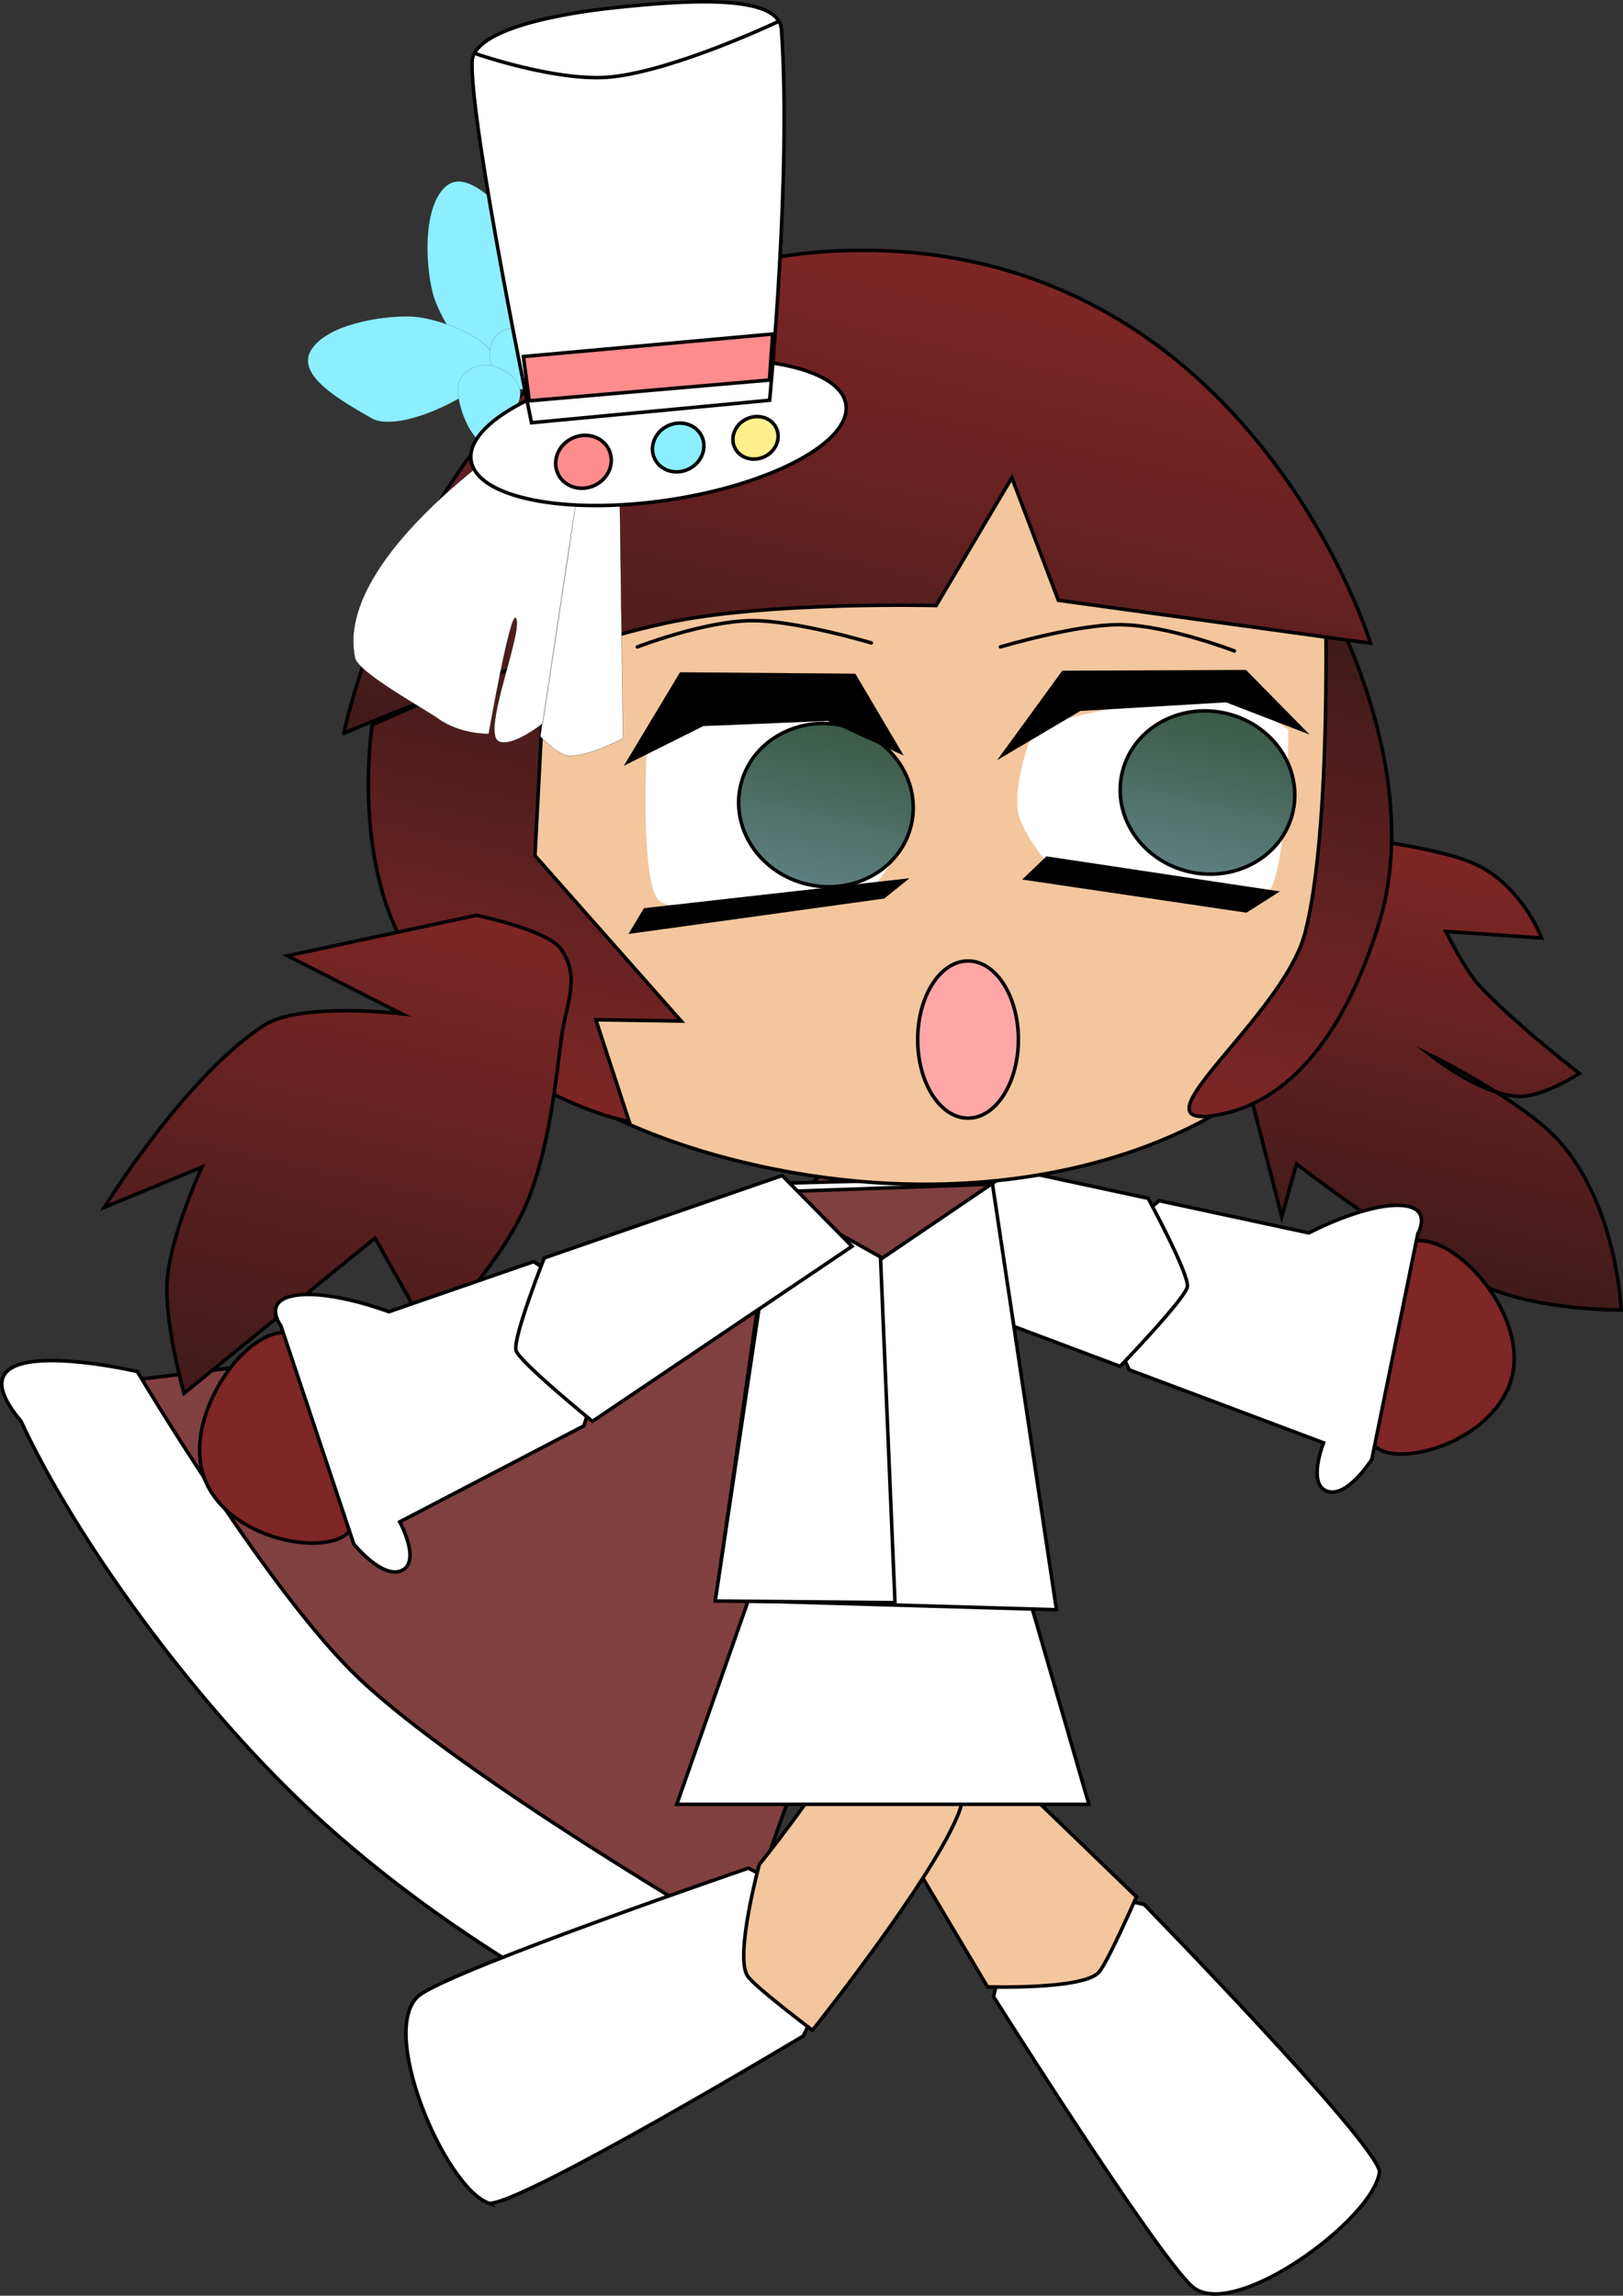 <svg version="1.1" xmlns="http://www.w3.org/2000/svg" xmlns:xlink="http://www.w3.org/1999/xlink" width="229.7" height="324.937" viewBox="0,0,229.7,324.937"><rect x="0" y="0" width="229.7" height="324.937" fill="#333333" stroke="none"/><defs><linearGradient x1="324.32" y1="224.307" x2="311.464" y2="282" gradientUnits="userSpaceOnUse" id="color-1"><stop offset="0" stop-color="#7f2626"/><stop offset="1" stop-color="#401a1a"/></linearGradient><linearGradient x1="233.395" y1="204.897" x2="228.388" y2="227.367" gradientUnits="userSpaceOnUse" id="color-2"><stop offset="0" stop-color="#3a5946"/><stop offset="1" stop-color="#5f7f7f"/></linearGradient><linearGradient x1="287.393" y1="203.113" x2="282.386" y2="225.583" gradientUnits="userSpaceOnUse" id="color-3"><stop offset="0" stop-color="#3a5946"/><stop offset="1" stop-color="#5f7f7f"/></linearGradient><linearGradient x1="307.403" y1="193.517" x2="292.123" y2="262.088" gradientUnits="userSpaceOnUse" id="color-4"><stop offset="0" stop-color="#401a1a"/><stop offset="1" stop-color="#7f2626"/></linearGradient><linearGradient x1="195.41" y1="194.886" x2="181.749" y2="256.191" gradientUnits="userSpaceOnUse" id="color-5"><stop offset="0" stop-color="#401a1a"/><stop offset="1" stop-color="#7f2626"/></linearGradient><linearGradient x1="248.9" y1="138.609" x2="230.519" y2="221.095" gradientUnits="userSpaceOnUse" id="color-6"><stop offset="0" stop-color="#7f2626"/><stop offset="1" stop-color="#401a1a"/></linearGradient><linearGradient x1="168.737" y1="228.896" x2="152.415" y2="302.145" gradientUnits="userSpaceOnUse" id="color-7"><stop offset="0" stop-color="#7f2626"/><stop offset="1" stop-color="#401a1a"/></linearGradient></defs><g transform="translate(-113.996,-102.175)"><g data-paper-data="{&quot;isPaintingLayer&quot;:true}" fill-rule="nonzero" stroke-linejoin="miter" stroke-miterlimit="10" stroke-dasharray="" stroke-dashoffset="0" style="mix-blend-mode: normal"><g stroke="#000000" stroke-width="0.5" stroke-linecap="round"><path d="M253.138,279.852l-41.229,115.249l-95.443,-95.777c0,0 63.729,-6.397 85.678,-13.773c15.967,-5.366 34.374,-22.404 34.374,-22.404z" fill="#804040"/><path d="M133.432,296.304c0,0 18.561,31.314 31.401,43.461c14.862,14.059 52.597,35.998 52.597,35.998c0,0 1.136,23.267 -5.031,18.82c-3.691,-2.661 -31.271,-14.198 -55.114,-36.709c-15.993,-15.1 -32.505,-37.712 -40.319,-54.549c-11.343,-13.492 16.466,-7.021 16.466,-7.021z" fill="#ffffff"/></g><path d="M292.205,219.349c0,0 21.389,1.52 29.754,4.783c7.238,2.823 10.228,10.813 10.228,10.813l-13.58,-0.937c0,0 2.843,5.639 4.749,7.663c5.479,5.818 14.173,12.432 14.173,12.432c0,0 -5.025,3.33 -8.552,3.253c-5.399,-0.118 -12.592,-5.876 -12.592,-5.876c0,0 13.218,6.489 18.365,12.311c8.138,9.206 8.688,23.803 8.688,23.803c0,0 -11.613,0.104 -19.328,-3.369c-10.219,-4.6 -26.623,-17.317 -26.623,-17.317l-2.084,7.475l-6.268,-24.379z" fill="url(#color-1)" stroke="#000000" stroke-width="0.5" stroke-linecap="round"/><g data-paper-data="{&quot;origRot&quot;:0}" stroke="#000000" stroke-width="0.5" stroke-linecap="butt"><path d="M327.872,297.443c-3.064,10.189 -20.08,13.55 -20.039,7.609c0.057,-8.109 1.043,-27.319 7.125,-27.277c6.082,0.043 15.463,11.192 12.914,19.668z" fill="#7f2626"/><path d="M299.238,276.686c0,0 7.445,-3.945 12.59,-3.909c5.144,0.036 2.827,4.017 2.827,4.017l-6.505,31.931c0,0 -3.444,5.502 -6.313,4.524c-2.869,-0.979 -0.523,-6.856 -0.523,-6.856l-27.505,-10.336c0,0 -5.599,-12.009 -5.68,-13.899c-0.08,-1.891 9.926,-10.031 9.926,-10.031z" fill="#ffffff"/><path d="M241.653,264.291l34.834,7.498c0,0 5.885,10.821 5.551,12.533c-0.334,1.711 -9.514,11.252 -9.514,11.252l-20.757,-7.801z" fill="#ffffff"/></g><g data-paper-data="{&quot;origRot&quot;:0}" stroke="#000000" stroke-width="0.5" stroke-linecap="butt"><path d="M309.237,409.498c-0.586,6.637 -20.839,21.537 -26.578,16.252c-5.279,-4.861 -28.056,-40.977 -28.056,-40.977c0,0 2.878,-12.25 6.513,-14.222c3.094,-1.679 14.813,1.192 14.813,1.192c0,0 32.36,33.152 33.308,37.755z" fill="#ffffff"/><path d="M243.088,339.997l31.744,30.655c0,0 -4.207,9.62 -5.384,10.748c-2.373,2.417 -15.687,1.999 -15.687,1.999l-22.166,-37.284z" fill="#f3c69d"/></g><g data-paper-data="{&quot;index&quot;:null,&quot;origRot&quot;:0}" stroke-linecap="butt"><g data-paper-data="{&quot;origRot&quot;:0,&quot;index&quot;:null}" stroke="#000000" stroke-width="0.5"><path d="M183.241,414.041c-6.322,-2.104 -16.139,-25.251 -9.671,-29.614c5.949,-4.013 46.35,-17.829 46.35,-17.829c0,0 11.253,5.631 12.332,9.622c0.919,3.398 -4.582,14.137 -4.582,14.137c0,0 -39.732,23.825 -44.429,23.684z" fill="#ffffff"/><path d="M248.823,338.807c0,0 3.442,13.376 0.854,19.997c-3.651,9.338 -20.692,30.738 -20.692,30.738c0,0 -8.388,-6.316 -9.213,-7.722c-1.803,-2.867 1.679,-15.724 1.679,-15.724c0,0 8.493,-10.523 11.385,-16.324c2.757,-5.53 5.583,-17.711 5.583,-17.711z" fill="#f3c69d"/></g><g fill="none" stroke="none" stroke-width="1" font-family="sans-serif" font-weight="normal" font-size="12" text-anchor="start"/></g><g stroke="#000000" stroke-width="0.5"><path d="M209.78,357.559l11.012,-31.405l38.338,0.408l8.973,30.997z" fill="#ffffff" stroke-linecap="butt"/><g data-paper-data="{&quot;origRot&quot;:0}" stroke-linecap="round"><path d="M223.731,269.672l30.595,-0.787l9.192,61.133l-48.245,-1.391z" fill="#ffffff"/><path d="M254.275,269.793l-15.755,10.696l-14.991,-9.608z" fill="#804040"/><path d="M238.609,280.091l2.051,48.928l-25.437,-0.236l8.527,-57.017z" fill="#ffffff"/></g></g><path d="M308.241,231.854c-6.413,28.779 -45.422,44.576 -87.129,35.282c-41.707,-9.294 -59.172,-37.675 -52.759,-66.454c6.413,-28.779 36.907,-61.247 79.027,-54.052c44.99,7.686 67.274,56.445 60.861,85.224z" data-paper-data="{&quot;origRot&quot;:0}" fill="#f3c69d" stroke="#000000" stroke-width="0.5" stroke-linecap="butt"/><path d="M205.557,207.393c0,0 10.959,-6.852 15.829,-7.141c9.132,-0.542 17.013,5.504 17.013,5.504c0,0 5.235,6.345 4.788,11.208c-0.447,4.863 -5.849,11.12 -5.849,11.12c0,0 -25.093,4.347 -29.817,1.764c-3.074,-1.68 -1.964,-22.455 -1.964,-22.455z" data-paper-data="{&quot;index&quot;:null,&quot;origRot&quot;:0}" fill="#ffffff" stroke="#000000" stroke-width="0" stroke-linecap="butt"/><path d="M242.99,218.829c-1.383,6.205 -7.921,10.028 -14.603,8.539c-6.682,-1.489 -10.978,-7.726 -9.596,-13.931c1.383,-6.205 7.921,-10.028 14.603,-8.539c6.682,1.489 10.978,7.726 9.596,13.931z" data-paper-data="{&quot;origRot&quot;:0}" fill="url(#color-2)" stroke="#000000" stroke-width="0.5" stroke-linecap="butt"/><path d="M293.197,228.727c-4.613,2.76 -30.005,-3.176 -30.005,-3.176c0,0 -4.704,-5.382 -5.138,-8.627c-0.637,-4.756 2.394,-11.874 2.394,-11.874c0,0 15.266,-4.302 24.401,-4.203c4.871,0.053 11.489,4.595 11.489,4.595c0,0 -0.139,21.489 -3.141,23.285z" data-paper-data="{&quot;origRot&quot;:0}" fill="#ffffff" stroke="#000000" stroke-width="0" stroke-linecap="butt"/><path d="M296.989,217.044c-1.383,6.205 -7.921,10.028 -14.603,8.539c-6.682,-1.489 -10.978,-7.726 -9.596,-13.931c1.383,-6.205 7.921,-10.028 14.603,-8.539c6.682,1.489 10.978,7.726 9.596,13.931z" data-paper-data="{&quot;origRot&quot;:0}" fill="url(#color-3)" stroke="#000000" stroke-width="0.5" stroke-linecap="butt"/><path d="M202.941,209.96l7.439,-12.382l24.525,0.2l6.373,10.78l-10.092,-4.589l-17.713,0.733z" data-paper-data="{&quot;origRot&quot;:0}" fill="#000000" stroke="#000000" stroke-width="0.5" stroke-linecap="round"/><path d="M256.037,208.935l8.43,-11.577l25.764,-0.109l8.108,8.242l-10.774,-4.156l-20.748,1.227z" data-paper-data="{&quot;origRot&quot;:0}" fill="#000000" stroke="#000000" stroke-width="0.5" stroke-linecap="round"/><path d="M205.283,230.956l36.605,-4.128l-2.85,2.29l-35.614,4.934z" data-paper-data="{&quot;origRot&quot;:0}" fill="#000000" stroke="#000000" stroke-width="0.5" stroke-linecap="round"/><path d="M262.178,223.648l32.264,4.85l-4.089,2.599l-31.15,-4.601z" data-paper-data="{&quot;origRot&quot;:0}" fill="#000000" stroke="#000000" stroke-width="0.5" stroke-linecap="round"/><path d="M309.19,232.776c-4.593,14.976 -12.36,25.784 -23.639,27.325c-11.279,1.542 10.107,-14.18 13.151,-25.892c3.808,-14.647 2.862,-47.843 2.862,-47.843c0,0 14.269,24.748 7.626,46.41z" data-paper-data="{&quot;origRot&quot;:0}" fill="url(#color-4)" stroke="#000000" stroke-width="0.5" stroke-linecap="round"/><path d="M191.23,193.954l-1.521,29.329l20.69,23.414l-12.077,-0.184l4.725,14.424c0,0 -19.316,-3.531 -29.434,-21.339c-10.36,-13.17 -6.941,-34.82 -6.941,-34.82z" data-paper-data="{&quot;origRot&quot;:0}" fill="url(#color-5)" stroke="#000000" stroke-width="0.5" stroke-linecap="round"/><path d="M162.646,205.97c0,0 13.596,-66.236 70.378,-68.306c57.234,-2.086 74.95,55.562 74.95,55.562l-44.19,-6.086l-6.581,-17.345l-10.716,18.087c0,0 -23.93,-0.607 -38.144,2.46c-18.506,3.993 -45.697,15.629 -45.697,15.629z" data-paper-data="{&quot;origRot&quot;:0}" fill="url(#color-6)" stroke="#000000" stroke-width="0.5" stroke-linecap="round"/><path d="M193.461,249.031c-0.691,4.977 -1.668,16.081 -5.141,23.965c-3.788,8.599 -13.463,18.271 -13.463,18.271l-7.778,-13.851l-27.042,21.97c0,0 -2.846,-10.089 -2.374,-16.035c0.52,-6.553 4.915,-15.992 4.915,-15.992l-13.805,5.699c0,0 11.266,-18.382 22.58,-25.757c5.093,-3.32 19.462,-1.646 19.462,-1.646l-16.142,-8.193l26.767,-5.735c0,0 10.072,2.082 11.95,4.785c2.814,4.05 0.764,7.542 0.073,12.519z" fill="url(#color-7)" stroke="#000000" stroke-width="0.5" stroke-linecap="round"/><g data-paper-data="{&quot;origRot&quot;:0,&quot;index&quot;:null}" stroke="#000000" stroke-width="0.5" stroke-linecap="butt"><path d="M143.126,311.915c-3.557,-8.105 4.405,-20.308 10.437,-21.087c6.032,-0.779 9.338,18.171 10.376,26.213c0.761,5.893 -16.537,4.617 -20.813,-5.126z" fill="#7f2626"/><path d="M189.51,280.752c0,0 10.919,6.868 11.068,8.755c0.149,1.886 -3.955,14.485 -3.955,14.485l-26.051,13.591c0,0 3.04,5.55 0.311,6.869c-2.729,1.319 -6.814,-3.726 -6.814,-3.726l-10.324,-30.908c0,0 -2.783,-3.671 2.32,-4.33c5.102,-0.659 12.97,2.355 12.97,2.355z" fill="#ffffff"/><path d="M234.578,278.585l-36.737,24.771c0,0 -10.268,-8.359 -10.807,-10.017c-0.539,-1.658 3.992,-13.113 3.992,-13.113l33.67,-11.662z" fill="#ffffff"/></g><path d="M204.194,193.745c0,0 9.306,-3.606 15.993,-3.721c6.238,-0.108 17.125,3.15 17.125,3.15" fill="none" stroke="#000000" stroke-width="0.5" stroke-linecap="round"/><path d="M255.583,193.745c0,0 10.887,-3.258 17.125,-3.15c6.687,0.115 15.993,3.721 15.993,3.721" data-paper-data="{&quot;index&quot;:null}" fill="none" stroke="#000000" stroke-width="0.5" stroke-linecap="round"/><g data-paper-data="{&quot;index&quot;:null,&quot;origRot&quot;:0}" stroke="#000000"><g><path d="M201.559,161.592l0.602,45.075c0,0 -4.813,2.671 -7.755,2.459c-1.451,-0.104 -3.947,-2.718 -3.947,-2.718l5.289,-34.663l-4.899,32.8c0,0 -4.221,3.368 -6.192,2.6c-2.694,-1.05 3.533,-15.772 2.343,-17.477c-0.774,-1.109 -3.844,16.378 -3.844,16.378c0,0 -4.024,0.114 -7.182,-2.175c-1.754,-1.271 -11.289,-6.471 -11.734,-8.592c-3.047,-14.512 24.31,-32.135 24.31,-32.135z" data-paper-data="{&quot;index&quot;:null,&quot;origRot&quot;:0}" fill="#ffffff" stroke-width="0.025" stroke-linecap="round"/><g data-paper-data="{&quot;origRot&quot;:0}" fill="#8ceeff" stroke-width="0.015" stroke-linecap="butt"><path d="M177.034,128.595c3.148,-2.83 8.183,3.209 11.118,6.475c2.936,3.265 -0.052,15.361 -3.199,18.19c-3.148,2.83 -8.671,-5.467 -9.732,-9.647c-1.08,-4.256 -1.335,-12.188 1.813,-15.018z" data-paper-data="{&quot;origRot&quot;:0}"/><path d="M172.309,146.983c4.308,0.193 13.551,3.924 11.417,7.579c-2.135,3.655 -13.375,9.027 -17.167,6.813c-3.792,-2.214 -10.725,-5.923 -8.59,-9.579c2.135,-3.655 9.954,-5.011 14.341,-4.814z" data-paper-data="{&quot;origRot&quot;:0,&quot;index&quot;:null}"/><path d="M184.701,149.241c1.75,-1.404 7.832,-0.6 9.386,1.337c1.554,1.937 -2.656,4.57 -4.407,5.974c-1.75,1.404 -3.781,0.675 -5.335,-1.262c-1.554,-1.937 -1.394,-4.645 0.356,-6.049z" data-paper-data="{&quot;origRot&quot;:0}"/><path d="M184.938,154.405c2.211,1.13 3.336,2.971 2.315,4.969c-1.021,1.998 -2.748,6.654 -4.959,5.524c-2.211,-1.13 -4.229,-6.923 -3.208,-8.921c1.021,-1.998 3.641,-2.702 5.852,-1.572z" data-paper-data="{&quot;origRot&quot;:0,&quot;index&quot;:null}"/></g><path d="M205.766,153.841c14.648,-2.19 27.163,0.309 27.951,5.583c0.788,5.273 -10.447,11.324 -25.096,13.514c-14.648,2.19 -27.163,-0.309 -27.951,-5.583c-0.788,-5.273 10.447,-11.324 25.096,-13.514z" data-paper-data="{&quot;origRot&quot;:0}" fill="#ffffff" stroke-width="0.5" stroke-linecap="butt"/><path d="M189.219,162.008c0,0 -8.632,-41.754 -8.416,-51.05c0.109,-4.685 12.66,-6.9 20.16,-7.694c9.588,-1.015 23.26,-2.07 23.625,3.059c1.454,20.449 -1.669,52.503 -1.669,52.503z" data-paper-data="{&quot;origRot&quot;:0}" fill="#ffffff" stroke-width="0.5" stroke-linecap="butt"/><path d="M224.055,105.268c0,0 -14.359,6.81 -23.461,7.787c-7.506,0.805 -19.094,-3.22 -19.094,-3.22" fill="none" stroke-width="0.5" stroke-linecap="round"/><path d="M219.67,161.47c1.626,-0.76 3.505,-0.178 4.196,1.3c0.691,1.478 -0.067,3.293 -1.693,4.054c-1.626,0.76 -3.505,0.178 -4.196,-1.3c-0.691,-1.478 0.067,-3.293 1.693,-4.054z" fill="#fff08d" stroke-width="0.5" stroke-linecap="butt"/><path d="M208.54,162.433c1.848,-0.864 3.99,-0.186 4.785,1.514c0.795,1.7 -0.059,3.779 -1.907,4.643c-1.848,0.864 -3.991,0.186 -4.785,-1.514c-0.795,-1.7 0.059,-3.779 1.907,-4.643z" fill="#8ceeff" stroke-width="0.5" stroke-linecap="butt"/><path d="M195.01,164.193c1.996,-0.933 4.314,-0.192 5.178,1.656c0.864,1.848 -0.053,4.103 -2.049,5.036c-1.996,0.933 -4.314,0.192 -5.178,-1.656c-0.864,-1.848 0.053,-4.103 2.049,-5.036z" fill="#ff8c8c" stroke-width="0.5" stroke-linecap="butt"/></g><path d="M222.895,155.968l-33.994,2.939l-0.829,-6.266l35.278,-3.189z" fill="#ff8c8c" stroke-width="0.5" stroke-linecap="round"/></g><path d="M258.125,249.316c0,6.144 -3.19,11.125 -7.125,11.125c-3.935,0 -7.125,-4.981 -7.125,-11.125c0,-6.144 3.19,-11.125 7.125,-11.125c3.935,0 7.125,4.981 7.125,11.125z" fill="#ffa6a6" stroke="#000000" stroke-width="0.5" stroke-linecap="butt"/></g></g></svg>